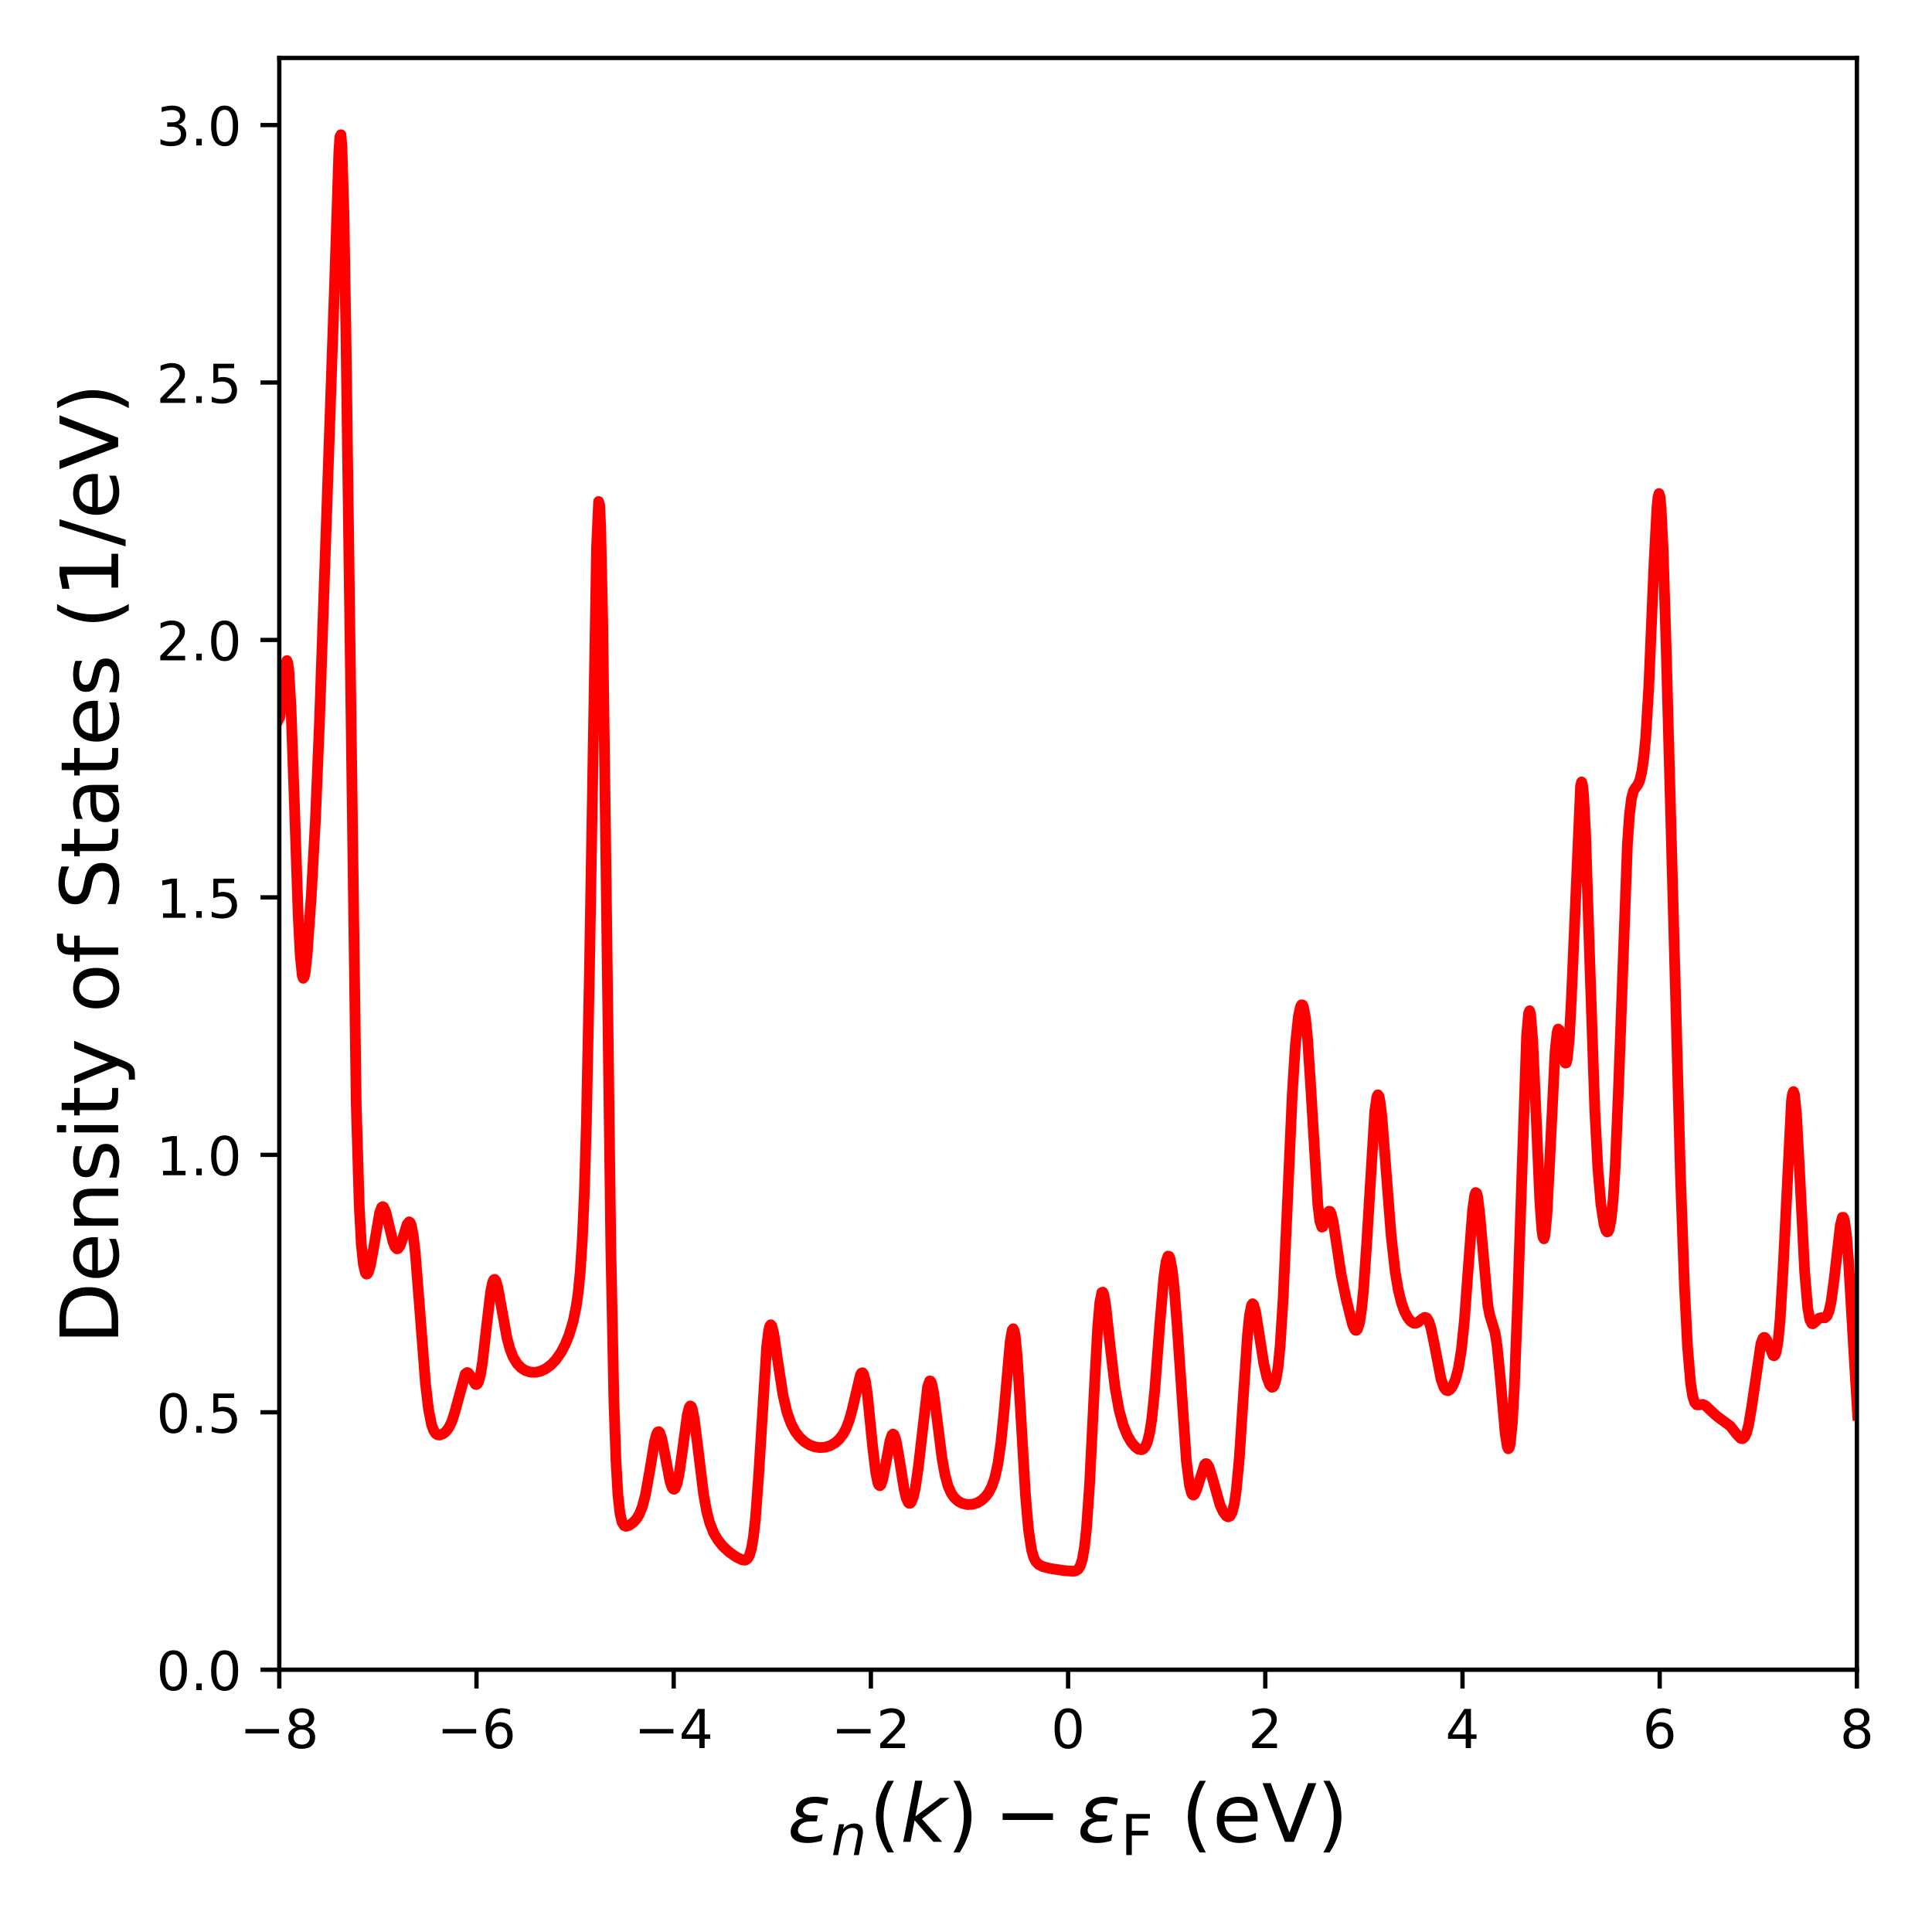 <?xml version="1.0" encoding="utf-8" standalone="no"?>
<!DOCTYPE svg PUBLIC "-//W3C//DTD SVG 1.1//EN"
  "http://www.w3.org/Graphics/SVG/1.1/DTD/svg11.dtd">
<!-- Created with matplotlib (https://matplotlib.org/) -->
<svg height="360pt" version="1.1" viewBox="0 0 360 360" width="360pt" xmlns="http://www.w3.org/2000/svg" xmlns:xlink="http://www.w3.org/1999/xlink">
 <defs>
  <style type="text/css">*{stroke-linecap:butt;stroke-linejoin:round;}</style>
 </defs>
 <g id="figure_1">
  <g id="patch_1">
   <path d="M 0 360 
L 360 360 
L 360 0 
L 0 0 
z
" style="fill:#ffffff;"/>
  </g>
  <g id="axes_1">
   <g id="patch_2">
    <path d="M 52.04 311.128 
L 346.005 311.128 
L 346.005 10.8 
L 52.04 10.8 
z
" style="fill:#ffffff;"/>
   </g>
   <g id="matplotlib.axis_1">
    <g id="xtick_1">
     <g id="line2d_1">
      <defs>
       <path d="M 0 0 
L 0 3.5 
" id="m573de0dcc3" style="stroke:#000000;stroke-width:0.8;"/>
      </defs>
      <g>
       <use style="stroke:#000000;stroke-width:0.8;" x="52.04" xlink:href="#m573de0dcc3" y="311.128"/>
      </g>
     </g>
     <g id="text_1">
      <!-- −8 -->
      <g transform="translate(44.669 325.726)scale(0.1 -0.1)">
       <defs>
        <path d="M 10.594 35.5 
L 73.188 35.5 
L 73.188 27.203 
L 10.594 27.203 
z
" id="DejaVuSans-8722"/>
        <path d="M 31.781 34.625 
Q 24.75 34.625 20.719 30.859 
Q 16.703 27.094 16.703 20.516 
Q 16.703 13.922 20.719 10.156 
Q 24.75 6.391 31.781 6.391 
Q 38.812 6.391 42.859 10.172 
Q 46.922 13.969 46.922 20.516 
Q 46.922 27.094 42.891 30.859 
Q 38.875 34.625 31.781 34.625 
z
M 21.922 38.812 
Q 15.578 40.375 12.031 44.719 
Q 8.5 49.078 8.5 55.328 
Q 8.5 64.062 14.719 69.141 
Q 20.953 74.219 31.781 74.219 
Q 42.672 74.219 48.875 69.141 
Q 55.078 64.062 55.078 55.328 
Q 55.078 49.078 51.531 44.719 
Q 48 40.375 41.703 38.812 
Q 48.828 37.156 52.797 32.312 
Q 56.781 27.484 56.781 20.516 
Q 56.781 9.906 50.312 4.234 
Q 43.844 -1.422 31.781 -1.422 
Q 19.734 -1.422 13.25 4.234 
Q 6.781 9.906 6.781 20.516 
Q 6.781 27.484 10.781 32.312 
Q 14.797 37.156 21.922 38.812 
z
M 18.312 54.391 
Q 18.312 48.734 21.844 45.562 
Q 25.391 42.391 31.781 42.391 
Q 38.141 42.391 41.719 45.562 
Q 45.312 48.734 45.312 54.391 
Q 45.312 60.062 41.719 63.234 
Q 38.141 66.406 31.781 66.406 
Q 25.391 66.406 21.844 63.234 
Q 18.312 60.062 18.312 54.391 
z
" id="DejaVuSans-56"/>
       </defs>
       <use xlink:href="#DejaVuSans-8722"/>
       <use x="83.789" xlink:href="#DejaVuSans-56"/>
      </g>
     </g>
    </g>
    <g id="xtick_2">
     <g id="line2d_2">
      <g>
       <use style="stroke:#000000;stroke-width:0.8;" x="88.786" xlink:href="#m573de0dcc3" y="311.128"/>
      </g>
     </g>
     <g id="text_2">
      <!-- −6 -->
      <g transform="translate(81.415 325.726)scale(0.1 -0.1)">
       <defs>
        <path d="M 33.016 40.375 
Q 26.375 40.375 22.484 35.828 
Q 18.609 31.297 18.609 23.391 
Q 18.609 15.531 22.484 10.953 
Q 26.375 6.391 33.016 6.391 
Q 39.656 6.391 43.531 10.953 
Q 47.406 15.531 47.406 23.391 
Q 47.406 31.297 43.531 35.828 
Q 39.656 40.375 33.016 40.375 
z
M 52.594 71.297 
L 52.594 62.312 
Q 48.875 64.062 45.094 64.984 
Q 41.312 65.922 37.594 65.922 
Q 27.828 65.922 22.672 59.328 
Q 17.531 52.734 16.797 39.406 
Q 19.672 43.656 24.016 45.922 
Q 28.375 48.188 33.594 48.188 
Q 44.578 48.188 50.953 41.516 
Q 57.328 34.859 57.328 23.391 
Q 57.328 12.156 50.688 5.359 
Q 44.047 -1.422 33.016 -1.422 
Q 20.359 -1.422 13.672 8.266 
Q 6.984 17.969 6.984 36.375 
Q 6.984 53.656 15.188 63.938 
Q 23.391 74.219 37.203 74.219 
Q 40.922 74.219 44.703 73.484 
Q 48.484 72.75 52.594 71.297 
z
" id="DejaVuSans-54"/>
       </defs>
       <use xlink:href="#DejaVuSans-8722"/>
       <use x="83.789" xlink:href="#DejaVuSans-54"/>
      </g>
     </g>
    </g>
    <g id="xtick_3">
     <g id="line2d_3">
      <g>
       <use style="stroke:#000000;stroke-width:0.8;" x="125.531" xlink:href="#m573de0dcc3" y="311.128"/>
      </g>
     </g>
     <g id="text_3">
      <!-- −4 -->
      <g transform="translate(118.16 325.726)scale(0.1 -0.1)">
       <defs>
        <path d="M 37.797 64.312 
L 12.891 25.391 
L 37.797 25.391 
z
M 35.203 72.906 
L 47.609 72.906 
L 47.609 25.391 
L 58.016 25.391 
L 58.016 17.188 
L 47.609 17.188 
L 47.609 0 
L 37.797 0 
L 37.797 17.188 
L 4.891 17.188 
L 4.891 26.703 
z
" id="DejaVuSans-52"/>
       </defs>
       <use xlink:href="#DejaVuSans-8722"/>
       <use x="83.789" xlink:href="#DejaVuSans-52"/>
      </g>
     </g>
    </g>
    <g id="xtick_4">
     <g id="line2d_4">
      <g>
       <use style="stroke:#000000;stroke-width:0.8;" x="162.277" xlink:href="#m573de0dcc3" y="311.128"/>
      </g>
     </g>
     <g id="text_4">
      <!-- −2 -->
      <g transform="translate(154.906 325.726)scale(0.1 -0.1)">
       <defs>
        <path d="M 19.188 8.297 
L 53.609 8.297 
L 53.609 0 
L 7.328 0 
L 7.328 8.297 
Q 12.938 14.109 22.625 23.891 
Q 32.328 33.688 34.812 36.531 
Q 39.547 41.844 41.422 45.531 
Q 43.312 49.219 43.312 52.781 
Q 43.312 58.594 39.234 62.25 
Q 35.156 65.922 28.609 65.922 
Q 23.969 65.922 18.812 64.312 
Q 13.672 62.703 7.812 59.422 
L 7.812 69.391 
Q 13.766 71.781 18.938 73 
Q 24.125 74.219 28.422 74.219 
Q 39.75 74.219 46.484 68.547 
Q 53.219 62.891 53.219 53.422 
Q 53.219 48.922 51.531 44.891 
Q 49.859 40.875 45.406 35.406 
Q 44.188 33.984 37.641 27.219 
Q 31.109 20.453 19.188 8.297 
z
" id="DejaVuSans-50"/>
       </defs>
       <use xlink:href="#DejaVuSans-8722"/>
       <use x="83.789" xlink:href="#DejaVuSans-50"/>
      </g>
     </g>
    </g>
    <g id="xtick_5">
     <g id="line2d_5">
      <g>
       <use style="stroke:#000000;stroke-width:0.8;" x="199.023" xlink:href="#m573de0dcc3" y="311.128"/>
      </g>
     </g>
     <g id="text_5">
      <!-- 0 -->
      <g transform="translate(195.841 325.726)scale(0.1 -0.1)">
       <defs>
        <path d="M 31.781 66.406 
Q 24.172 66.406 20.328 58.906 
Q 16.5 51.422 16.5 36.375 
Q 16.5 21.391 20.328 13.891 
Q 24.172 6.391 31.781 6.391 
Q 39.453 6.391 43.281 13.891 
Q 47.125 21.391 47.125 36.375 
Q 47.125 51.422 43.281 58.906 
Q 39.453 66.406 31.781 66.406 
z
M 31.781 74.219 
Q 44.047 74.219 50.516 64.516 
Q 56.984 54.828 56.984 36.375 
Q 56.984 17.969 50.516 8.266 
Q 44.047 -1.422 31.781 -1.422 
Q 19.531 -1.422 13.062 8.266 
Q 6.594 17.969 6.594 36.375 
Q 6.594 54.828 13.062 64.516 
Q 19.531 74.219 31.781 74.219 
z
" id="DejaVuSans-48"/>
       </defs>
       <use xlink:href="#DejaVuSans-48"/>
      </g>
     </g>
    </g>
    <g id="xtick_6">
     <g id="line2d_6">
      <g>
       <use style="stroke:#000000;stroke-width:0.8;" x="235.768" xlink:href="#m573de0dcc3" y="311.128"/>
      </g>
     </g>
     <g id="text_6">
      <!-- 2 -->
      <g transform="translate(232.587 325.726)scale(0.1 -0.1)">
       <use xlink:href="#DejaVuSans-50"/>
      </g>
     </g>
    </g>
    <g id="xtick_7">
     <g id="line2d_7">
      <g>
       <use style="stroke:#000000;stroke-width:0.8;" x="272.514" xlink:href="#m573de0dcc3" y="311.128"/>
      </g>
     </g>
     <g id="text_7">
      <!-- 4 -->
      <g transform="translate(269.332 325.726)scale(0.1 -0.1)">
       <use xlink:href="#DejaVuSans-52"/>
      </g>
     </g>
    </g>
    <g id="xtick_8">
     <g id="line2d_8">
      <g>
       <use style="stroke:#000000;stroke-width:0.8;" x="309.259" xlink:href="#m573de0dcc3" y="311.128"/>
      </g>
     </g>
     <g id="text_8">
      <!-- 6 -->
      <g transform="translate(306.078 325.726)scale(0.1 -0.1)">
       <use xlink:href="#DejaVuSans-54"/>
      </g>
     </g>
    </g>
    <g id="xtick_9">
     <g id="line2d_9">
      <g>
       <use style="stroke:#000000;stroke-width:0.8;" x="346.005" xlink:href="#m573de0dcc3" y="311.128"/>
      </g>
     </g>
     <g id="text_9">
      <!-- 8 -->
      <g transform="translate(342.824 325.726)scale(0.1 -0.1)">
       <use xlink:href="#DejaVuSans-56"/>
      </g>
     </g>
    </g>
    <g id="text_10">
     <!-- $\varepsilon_n(k) - \varepsilon_{\mathrm{F}}$ (eV) -->
     <g transform="translate(146.748 343.204)scale(0.15 -0.15)">
      <defs>
       <path d="M 19.734 29.5 
Q 14.453 30.672 12.156 33.844 
Q 10.453 36.078 10.453 39.109 
Q 10.453 47.406 18.359 52.25 
Q 24.609 56.062 34.188 56.062 
Q 37.891 56.062 41.938 55.469 
Q 46 54.891 50.531 53.719 
L 48.969 45.562 
Q 44.484 46.969 40.719 47.609 
Q 36.859 48.25 33.406 48.25 
Q 27.594 48.25 23.781 46 
Q 19.188 43.312 19.188 39.406 
Q 19.188 36.812 21.578 35.016 
Q 24.422 32.859 30.078 32.859 
L 37.641 32.859 
L 36.234 25.438 
L 29 25.438 
Q 22.266 25.438 18.312 22.953 
Q 12.938 19.578 12.938 14.312 
Q 12.938 10.984 15.828 8.797 
Q 19.438 6.062 26.812 6.062 
Q 31.344 6.062 35.688 6.938 
Q 40.047 7.859 43.844 9.672 
L 42.188 1.312 
Q 37.547 -0.047 33.297 -0.734 
Q 29.047 -1.422 25.141 -1.422 
Q 13.531 -1.422 8.062 3.031 
Q 3.906 6.453 3.906 12.203 
Q 3.906 19.969 9.375 24.75 
Q 13.422 28.328 19.734 29.5 
z
" id="DejaVuSans-Oblique-949"/>
       <path d="M 55.719 33.016 
L 49.312 0 
L 40.281 0 
L 46.688 32.672 
Q 47.125 34.969 47.359 36.719 
Q 47.609 38.484 47.609 39.5 
Q 47.609 43.609 45.016 45.891 
Q 42.438 48.188 37.797 48.188 
Q 30.562 48.188 25.344 43.375 
Q 20.125 38.578 18.5 30.328 
L 12.5 0 
L 3.516 0 
L 14.109 54.688 
L 23.094 54.688 
L 21.297 46.094 
Q 25.047 50.828 30.312 53.406 
Q 35.594 56 41.406 56 
Q 48.641 56 52.609 52.094 
Q 56.594 48.188 56.594 41.109 
Q 56.594 39.359 56.375 37.359 
Q 56.156 35.359 55.719 33.016 
z
" id="DejaVuSans-Oblique-110"/>
       <path d="M 31 75.875 
Q 24.469 64.656 21.281 53.656 
Q 18.109 42.672 18.109 31.391 
Q 18.109 20.125 21.312 9.062 
Q 24.516 -2 31 -13.188 
L 23.188 -13.188 
Q 15.875 -1.703 12.234 9.375 
Q 8.594 20.453 8.594 31.391 
Q 8.594 42.281 12.203 53.312 
Q 15.828 64.359 23.188 75.875 
z
" id="DejaVuSans-40"/>
       <path d="M 18.312 75.984 
L 27.297 75.984 
L 18.703 31.688 
L 49.516 54.688 
L 61.188 54.688 
L 26.812 28.516 
L 51.906 0 
L 41.016 0 
L 17.672 26.703 
L 12.5 0 
L 3.516 0 
z
" id="DejaVuSans-Oblique-107"/>
       <path d="M 8.016 75.875 
L 15.828 75.875 
Q 23.141 64.359 26.781 53.312 
Q 30.422 42.281 30.422 31.391 
Q 30.422 20.453 26.781 9.375 
Q 23.141 -1.703 15.828 -13.188 
L 8.016 -13.188 
Q 14.5 -2 17.703 9.062 
Q 20.906 20.125 20.906 31.391 
Q 20.906 42.672 17.703 53.656 
Q 14.5 64.656 8.016 75.875 
z
" id="DejaVuSans-41"/>
       <path d="M 9.812 72.906 
L 51.703 72.906 
L 51.703 64.594 
L 19.672 64.594 
L 19.672 43.109 
L 48.578 43.109 
L 48.578 34.812 
L 19.672 34.812 
L 19.672 0 
L 9.812 0 
z
" id="DejaVuSans-70"/>
       <path id="DejaVuSans-32"/>
       <path d="M 56.203 29.594 
L 56.203 25.203 
L 14.891 25.203 
Q 15.484 15.922 20.484 11.062 
Q 25.484 6.203 34.422 6.203 
Q 39.594 6.203 44.453 7.469 
Q 49.312 8.734 54.109 11.281 
L 54.109 2.781 
Q 49.266 0.734 44.188 -0.344 
Q 39.109 -1.422 33.891 -1.422 
Q 20.797 -1.422 13.156 6.188 
Q 5.516 13.812 5.516 26.812 
Q 5.516 40.234 12.766 48.109 
Q 20.016 56 32.328 56 
Q 43.359 56 49.781 48.891 
Q 56.203 41.797 56.203 29.594 
z
M 47.219 32.234 
Q 47.125 39.594 43.094 43.984 
Q 39.062 48.391 32.422 48.391 
Q 24.906 48.391 20.391 44.141 
Q 15.875 39.891 15.188 32.172 
z
" id="DejaVuSans-101"/>
       <path d="M 28.609 0 
L 0.781 72.906 
L 11.078 72.906 
L 34.188 11.531 
L 57.328 72.906 
L 67.578 72.906 
L 39.797 0 
z
" id="DejaVuSans-86"/>
      </defs>
      <use transform="translate(0 0.016)" xlink:href="#DejaVuSans-Oblique-949"/>
      <use transform="translate(54.053 -16.391)scale(0.7)" xlink:href="#DejaVuSans-Oblique-110"/>
      <use transform="translate(101.152 0.016)" xlink:href="#DejaVuSans-40"/>
      <use transform="translate(140.166 0.016)" xlink:href="#DejaVuSans-Oblique-107"/>
      <use transform="translate(198.076 0.016)" xlink:href="#DejaVuSans-41"/>
      <use transform="translate(256.572 0.016)" xlink:href="#DejaVuSans-8722"/>
      <use transform="translate(359.844 0.016)" xlink:href="#DejaVuSans-Oblique-949"/>
      <use transform="translate(413.896 -16.391)scale(0.7)" xlink:href="#DejaVuSans-70"/>
      <use transform="translate(456.895 0.016)" xlink:href="#DejaVuSans-32"/>
      <use transform="translate(488.682 0.016)" xlink:href="#DejaVuSans-40"/>
      <use transform="translate(527.695 0.016)" xlink:href="#DejaVuSans-101"/>
      <use transform="translate(589.219 0.016)" xlink:href="#DejaVuSans-86"/>
      <use transform="translate(657.627 0.016)" xlink:href="#DejaVuSans-41"/>
     </g>
    </g>
   </g>
   <g id="matplotlib.axis_2">
    <g id="ytick_1">
     <g id="line2d_10">
      <defs>
       <path d="M 0 0 
L -3.5 0 
" id="m8814172782" style="stroke:#000000;stroke-width:0.8;"/>
      </defs>
      <g>
       <use style="stroke:#000000;stroke-width:0.8;" x="52.04" xlink:href="#m8814172782" y="311.128"/>
      </g>
     </g>
     <g id="text_11">
      <!-- 0.0 -->
      <g transform="translate(29.137 314.927)scale(0.1 -0.1)">
       <defs>
        <path d="M 10.688 12.406 
L 21 12.406 
L 21 0 
L 10.688 0 
z
" id="DejaVuSans-46"/>
       </defs>
       <use xlink:href="#DejaVuSans-48"/>
       <use x="63.623" xlink:href="#DejaVuSans-46"/>
       <use x="95.41" xlink:href="#DejaVuSans-48"/>
      </g>
     </g>
    </g>
    <g id="ytick_2">
     <g id="line2d_11">
      <g>
       <use style="stroke:#000000;stroke-width:0.8;" x="52.04" xlink:href="#m8814172782" y="263.157"/>
      </g>
     </g>
     <g id="text_12">
      <!-- 0.5 -->
      <g transform="translate(29.137 266.956)scale(0.1 -0.1)">
       <defs>
        <path d="M 10.797 72.906 
L 49.516 72.906 
L 49.516 64.594 
L 19.828 64.594 
L 19.828 46.734 
Q 21.969 47.469 24.109 47.828 
Q 26.266 48.188 28.422 48.188 
Q 40.625 48.188 47.75 41.5 
Q 54.891 34.812 54.891 23.391 
Q 54.891 11.625 47.562 5.094 
Q 40.234 -1.422 26.906 -1.422 
Q 22.312 -1.422 17.547 -0.641 
Q 12.797 0.141 7.719 1.703 
L 7.719 11.625 
Q 12.109 9.234 16.797 8.062 
Q 21.484 6.891 26.703 6.891 
Q 35.156 6.891 40.078 11.328 
Q 45.016 15.766 45.016 23.391 
Q 45.016 31 40.078 35.438 
Q 35.156 39.891 26.703 39.891 
Q 22.75 39.891 18.812 39.016 
Q 14.891 38.141 10.797 36.281 
z
" id="DejaVuSans-53"/>
       </defs>
       <use xlink:href="#DejaVuSans-48"/>
       <use x="63.623" xlink:href="#DejaVuSans-46"/>
       <use x="95.41" xlink:href="#DejaVuSans-53"/>
      </g>
     </g>
    </g>
    <g id="ytick_3">
     <g id="line2d_12">
      <g>
       <use style="stroke:#000000;stroke-width:0.8;" x="52.04" xlink:href="#m8814172782" y="215.186"/>
      </g>
     </g>
     <g id="text_13">
      <!-- 1.0 -->
      <g transform="translate(29.137 218.985)scale(0.1 -0.1)">
       <defs>
        <path d="M 12.406 8.297 
L 28.516 8.297 
L 28.516 63.922 
L 10.984 60.406 
L 10.984 69.391 
L 28.422 72.906 
L 38.281 72.906 
L 38.281 8.297 
L 54.391 8.297 
L 54.391 0 
L 12.406 0 
z
" id="DejaVuSans-49"/>
       </defs>
       <use xlink:href="#DejaVuSans-49"/>
       <use x="63.623" xlink:href="#DejaVuSans-46"/>
       <use x="95.41" xlink:href="#DejaVuSans-48"/>
      </g>
     </g>
    </g>
    <g id="ytick_4">
     <g id="line2d_13">
      <g>
       <use style="stroke:#000000;stroke-width:0.8;" x="52.04" xlink:href="#m8814172782" y="167.214"/>
      </g>
     </g>
     <g id="text_14">
      <!-- 1.5 -->
      <g transform="translate(29.137 171.014)scale(0.1 -0.1)">
       <use xlink:href="#DejaVuSans-49"/>
       <use x="63.623" xlink:href="#DejaVuSans-46"/>
       <use x="95.41" xlink:href="#DejaVuSans-53"/>
      </g>
     </g>
    </g>
    <g id="ytick_5">
     <g id="line2d_14">
      <g>
       <use style="stroke:#000000;stroke-width:0.8;" x="52.04" xlink:href="#m8814172782" y="119.243"/>
      </g>
     </g>
     <g id="text_15">
      <!-- 2.0 -->
      <g transform="translate(29.137 123.042)scale(0.1 -0.1)">
       <use xlink:href="#DejaVuSans-50"/>
       <use x="63.623" xlink:href="#DejaVuSans-46"/>
       <use x="95.41" xlink:href="#DejaVuSans-48"/>
      </g>
     </g>
    </g>
    <g id="ytick_6">
     <g id="line2d_15">
      <g>
       <use style="stroke:#000000;stroke-width:0.8;" x="52.04" xlink:href="#m8814172782" y="71.272"/>
      </g>
     </g>
     <g id="text_16">
      <!-- 2.5 -->
      <g transform="translate(29.137 75.071)scale(0.1 -0.1)">
       <use xlink:href="#DejaVuSans-50"/>
       <use x="63.623" xlink:href="#DejaVuSans-46"/>
       <use x="95.41" xlink:href="#DejaVuSans-53"/>
      </g>
     </g>
    </g>
    <g id="ytick_7">
     <g id="line2d_16">
      <g>
       <use style="stroke:#000000;stroke-width:0.8;" x="52.04" xlink:href="#m8814172782" y="23.301"/>
      </g>
     </g>
     <g id="text_17">
      <!-- 3.0 -->
      <g transform="translate(29.137 27.1)scale(0.1 -0.1)">
       <defs>
        <path d="M 40.578 39.312 
Q 47.656 37.797 51.625 33 
Q 55.609 28.219 55.609 21.188 
Q 55.609 10.406 48.188 4.484 
Q 40.766 -1.422 27.094 -1.422 
Q 22.516 -1.422 17.656 -0.516 
Q 12.797 0.391 7.625 2.203 
L 7.625 11.719 
Q 11.719 9.328 16.594 8.109 
Q 21.484 6.891 26.812 6.891 
Q 36.078 6.891 40.938 10.547 
Q 45.797 14.203 45.797 21.188 
Q 45.797 27.641 41.281 31.266 
Q 36.766 34.906 28.719 34.906 
L 20.219 34.906 
L 20.219 43.016 
L 29.109 43.016 
Q 36.375 43.016 40.234 45.922 
Q 44.094 48.828 44.094 54.297 
Q 44.094 59.906 40.109 62.906 
Q 36.141 65.922 28.719 65.922 
Q 24.656 65.922 20.016 65.031 
Q 15.375 64.156 9.812 62.312 
L 9.812 71.094 
Q 15.438 72.656 20.344 73.438 
Q 25.25 74.219 29.594 74.219 
Q 40.828 74.219 47.359 69.109 
Q 53.906 64.016 53.906 55.328 
Q 53.906 49.266 50.438 45.094 
Q 46.969 40.922 40.578 39.312 
z
" id="DejaVuSans-51"/>
       </defs>
       <use xlink:href="#DejaVuSans-51"/>
       <use x="63.623" xlink:href="#DejaVuSans-46"/>
       <use x="95.41" xlink:href="#DejaVuSans-48"/>
      </g>
     </g>
    </g>
    <g id="text_18">
     <!-- Density of States (1/eV) -->
     <g transform="translate(22.017 250.513)rotate(-90)scale(0.15 -0.15)">
      <defs>
       <path d="M 19.672 64.797 
L 19.672 8.109 
L 31.594 8.109 
Q 46.688 8.109 53.688 14.938 
Q 60.688 21.781 60.688 36.531 
Q 60.688 51.172 53.688 57.984 
Q 46.688 64.797 31.594 64.797 
z
M 9.812 72.906 
L 30.078 72.906 
Q 51.266 72.906 61.172 64.094 
Q 71.094 55.281 71.094 36.531 
Q 71.094 17.672 61.125 8.828 
Q 51.172 0 30.078 0 
L 9.812 0 
z
" id="DejaVuSans-68"/>
       <path d="M 54.891 33.016 
L 54.891 0 
L 45.906 0 
L 45.906 32.719 
Q 45.906 40.484 42.875 44.328 
Q 39.844 48.188 33.797 48.188 
Q 26.516 48.188 22.312 43.547 
Q 18.109 38.922 18.109 30.906 
L 18.109 0 
L 9.078 0 
L 9.078 54.688 
L 18.109 54.688 
L 18.109 46.188 
Q 21.344 51.125 25.703 53.562 
Q 30.078 56 35.797 56 
Q 45.219 56 50.047 50.172 
Q 54.891 44.344 54.891 33.016 
z
" id="DejaVuSans-110"/>
       <path d="M 44.281 53.078 
L 44.281 44.578 
Q 40.484 46.531 36.375 47.5 
Q 32.281 48.484 27.875 48.484 
Q 21.188 48.484 17.844 46.438 
Q 14.5 44.391 14.5 40.281 
Q 14.5 37.156 16.891 35.375 
Q 19.281 33.594 26.516 31.984 
L 29.594 31.297 
Q 39.156 29.25 43.188 25.516 
Q 47.219 21.781 47.219 15.094 
Q 47.219 7.469 41.188 3.016 
Q 35.156 -1.422 24.609 -1.422 
Q 20.219 -1.422 15.453 -0.562 
Q 10.688 0.297 5.422 2 
L 5.422 11.281 
Q 10.406 8.688 15.234 7.391 
Q 20.062 6.109 24.812 6.109 
Q 31.156 6.109 34.562 8.281 
Q 37.984 10.453 37.984 14.406 
Q 37.984 18.062 35.516 20.016 
Q 33.062 21.969 24.703 23.781 
L 21.578 24.516 
Q 13.234 26.266 9.516 29.906 
Q 5.812 33.547 5.812 39.891 
Q 5.812 47.609 11.281 51.797 
Q 16.75 56 26.812 56 
Q 31.781 56 36.172 55.266 
Q 40.578 54.547 44.281 53.078 
z
" id="DejaVuSans-115"/>
       <path d="M 9.422 54.688 
L 18.406 54.688 
L 18.406 0 
L 9.422 0 
z
M 9.422 75.984 
L 18.406 75.984 
L 18.406 64.594 
L 9.422 64.594 
z
" id="DejaVuSans-105"/>
       <path d="M 18.312 70.219 
L 18.312 54.688 
L 36.812 54.688 
L 36.812 47.703 
L 18.312 47.703 
L 18.312 18.016 
Q 18.312 11.328 20.141 9.422 
Q 21.969 7.516 27.594 7.516 
L 36.812 7.516 
L 36.812 0 
L 27.594 0 
Q 17.188 0 13.234 3.875 
Q 9.281 7.766 9.281 18.016 
L 9.281 47.703 
L 2.688 47.703 
L 2.688 54.688 
L 9.281 54.688 
L 9.281 70.219 
z
" id="DejaVuSans-116"/>
       <path d="M 32.172 -5.078 
Q 28.375 -14.844 24.75 -17.812 
Q 21.141 -20.797 15.094 -20.797 
L 7.906 -20.797 
L 7.906 -13.281 
L 13.188 -13.281 
Q 16.891 -13.281 18.938 -11.516 
Q 21 -9.766 23.484 -3.219 
L 25.094 0.875 
L 2.984 54.688 
L 12.5 54.688 
L 29.594 11.922 
L 46.688 54.688 
L 56.203 54.688 
z
" id="DejaVuSans-121"/>
       <path d="M 30.609 48.391 
Q 23.391 48.391 19.188 42.75 
Q 14.984 37.109 14.984 27.297 
Q 14.984 17.484 19.156 11.844 
Q 23.344 6.203 30.609 6.203 
Q 37.797 6.203 41.984 11.859 
Q 46.188 17.531 46.188 27.297 
Q 46.188 37.016 41.984 42.703 
Q 37.797 48.391 30.609 48.391 
z
M 30.609 56 
Q 42.328 56 49.016 48.375 
Q 55.719 40.766 55.719 27.297 
Q 55.719 13.875 49.016 6.219 
Q 42.328 -1.422 30.609 -1.422 
Q 18.844 -1.422 12.172 6.219 
Q 5.516 13.875 5.516 27.297 
Q 5.516 40.766 12.172 48.375 
Q 18.844 56 30.609 56 
z
" id="DejaVuSans-111"/>
       <path d="M 37.109 75.984 
L 37.109 68.5 
L 28.516 68.5 
Q 23.688 68.5 21.797 66.547 
Q 19.922 64.594 19.922 59.516 
L 19.922 54.688 
L 34.719 54.688 
L 34.719 47.703 
L 19.922 47.703 
L 19.922 0 
L 10.891 0 
L 10.891 47.703 
L 2.297 47.703 
L 2.297 54.688 
L 10.891 54.688 
L 10.891 58.5 
Q 10.891 67.625 15.141 71.797 
Q 19.391 75.984 28.609 75.984 
z
" id="DejaVuSans-102"/>
       <path d="M 53.516 70.516 
L 53.516 60.891 
Q 47.906 63.578 42.922 64.891 
Q 37.938 66.219 33.297 66.219 
Q 25.25 66.219 20.875 63.094 
Q 16.5 59.969 16.5 54.203 
Q 16.5 49.359 19.406 46.891 
Q 22.312 44.438 30.422 42.922 
L 36.375 41.703 
Q 47.406 39.594 52.656 34.297 
Q 57.906 29 57.906 20.125 
Q 57.906 9.516 50.797 4.047 
Q 43.703 -1.422 29.984 -1.422 
Q 24.812 -1.422 18.969 -0.25 
Q 13.141 0.922 6.891 3.219 
L 6.891 13.375 
Q 12.891 10.016 18.656 8.297 
Q 24.422 6.594 29.984 6.594 
Q 38.422 6.594 43.016 9.906 
Q 47.609 13.234 47.609 19.391 
Q 47.609 24.75 44.312 27.781 
Q 41.016 30.812 33.5 32.328 
L 27.484 33.5 
Q 16.453 35.688 11.516 40.375 
Q 6.594 45.062 6.594 53.422 
Q 6.594 63.094 13.406 68.656 
Q 20.219 74.219 32.172 74.219 
Q 37.312 74.219 42.625 73.281 
Q 47.953 72.359 53.516 70.516 
z
" id="DejaVuSans-83"/>
       <path d="M 34.281 27.484 
Q 23.391 27.484 19.188 25 
Q 14.984 22.516 14.984 16.5 
Q 14.984 11.719 18.141 8.906 
Q 21.297 6.109 26.703 6.109 
Q 34.188 6.109 38.703 11.406 
Q 43.219 16.703 43.219 25.484 
L 43.219 27.484 
z
M 52.203 31.203 
L 52.203 0 
L 43.219 0 
L 43.219 8.297 
Q 40.141 3.328 35.547 0.953 
Q 30.953 -1.422 24.312 -1.422 
Q 15.922 -1.422 10.953 3.297 
Q 6 8.016 6 15.922 
Q 6 25.141 12.172 29.828 
Q 18.359 34.516 30.609 34.516 
L 43.219 34.516 
L 43.219 35.406 
Q 43.219 41.609 39.141 45 
Q 35.062 48.391 27.688 48.391 
Q 23 48.391 18.547 47.266 
Q 14.109 46.141 10.016 43.891 
L 10.016 52.203 
Q 14.938 54.109 19.578 55.047 
Q 24.219 56 28.609 56 
Q 40.484 56 46.344 49.844 
Q 52.203 43.703 52.203 31.203 
z
" id="DejaVuSans-97"/>
       <path d="M 25.391 72.906 
L 33.688 72.906 
L 8.297 -9.281 
L 0 -9.281 
z
" id="DejaVuSans-47"/>
      </defs>
      <use xlink:href="#DejaVuSans-68"/>
      <use x="77.002" xlink:href="#DejaVuSans-101"/>
      <use x="138.525" xlink:href="#DejaVuSans-110"/>
      <use x="201.904" xlink:href="#DejaVuSans-115"/>
      <use x="254.004" xlink:href="#DejaVuSans-105"/>
      <use x="281.787" xlink:href="#DejaVuSans-116"/>
      <use x="320.996" xlink:href="#DejaVuSans-121"/>
      <use x="380.176" xlink:href="#DejaVuSans-32"/>
      <use x="411.963" xlink:href="#DejaVuSans-111"/>
      <use x="473.145" xlink:href="#DejaVuSans-102"/>
      <use x="508.35" xlink:href="#DejaVuSans-32"/>
      <use x="540.137" xlink:href="#DejaVuSans-83"/>
      <use x="603.613" xlink:href="#DejaVuSans-116"/>
      <use x="642.822" xlink:href="#DejaVuSans-97"/>
      <use x="704.102" xlink:href="#DejaVuSans-116"/>
      <use x="743.311" xlink:href="#DejaVuSans-101"/>
      <use x="804.834" xlink:href="#DejaVuSans-115"/>
      <use x="856.934" xlink:href="#DejaVuSans-32"/>
      <use x="888.721" xlink:href="#DejaVuSans-40"/>
      <use x="927.734" xlink:href="#DejaVuSans-49"/>
      <use x="991.357" xlink:href="#DejaVuSans-47"/>
      <use x="1025.049" xlink:href="#DejaVuSans-101"/>
      <use x="1086.572" xlink:href="#DejaVuSans-86"/>
      <use x="1154.98" xlink:href="#DejaVuSans-41"/>
     </g>
    </g>
   </g>
   <g id="line2d_17">
    <path clip-path="url(#p4e0ca895d5)" d="M 51.946 134.026 
L 52.136 133.658 
L 52.516 130.807 
L 53.275 123.566 
L 53.465 123.093 
L 53.654 123.616 
L 53.844 125.247 
L 54.224 131.833 
L 54.793 147.895 
L 55.553 170.37 
L 55.932 177.883 
L 56.312 181.725 
L 56.502 182.287 
L 56.691 182.037 
L 56.881 181.079 
L 57.261 177.514 
L 58.02 166.635 
L 58.779 152.731 
L 59.538 134.325 
L 62.385 51.751 
L 63.145 28.136 
L 63.335 25.497 
L 63.524 25.101 
L 63.714 27.287 
L 64.094 39.992 
L 64.473 63.062 
L 66.371 205.471 
L 66.941 224.793 
L 67.32 231.756 
L 67.7 235.528 
L 68.08 237.165 
L 68.269 237.412 
L 68.459 237.36 
L 68.649 237.049 
L 69.029 235.776 
L 69.598 232.657 
L 70.737 225.973 
L 71.116 224.97 
L 71.306 224.836 
L 71.496 224.944 
L 71.876 225.807 
L 72.445 228.141 
L 73.204 231.315 
L 73.584 232.3 
L 73.964 232.698 
L 74.153 232.667 
L 74.533 232.168 
L 75.102 230.558 
L 75.862 228.134 
L 76.241 227.67 
L 76.431 227.811 
L 76.621 228.258 
L 77 230.175 
L 77.38 233.464 
L 78.139 243.064 
L 79.278 257.775 
L 79.848 262.604 
L 80.417 265.477 
L 80.797 266.535 
L 81.176 267.113 
L 81.556 267.363 
L 81.935 267.4 
L 82.505 267.2 
L 83.074 266.757 
L 83.644 266.01 
L 84.213 264.81 
L 84.782 263.016 
L 86.68 256.032 
L 87.06 255.749 
L 87.25 255.826 
L 87.629 256.323 
L 88.579 257.939 
L 88.768 257.993 
L 88.958 257.868 
L 89.148 257.533 
L 89.528 256.162 
L 89.907 253.835 
L 90.666 247.115 
L 91.426 240.704 
L 91.805 238.894 
L 91.995 238.474 
L 92.185 238.385 
L 92.375 238.608 
L 92.754 239.85 
L 93.324 242.961 
L 94.462 249.281 
L 95.032 251.394 
L 95.601 252.848 
L 96.36 254.103 
L 97.12 254.886 
L 97.879 255.37 
L 98.828 255.674 
L 99.777 255.709 
L 100.726 255.503 
L 101.675 255.06 
L 102.624 254.363 
L 103.573 253.373 
L 104.522 252.018 
L 105.281 250.59 
L 106.041 248.737 
L 106.8 246.204 
L 107.369 243.437 
L 107.749 240.758 
L 108.128 236.867 
L 108.508 230.998 
L 108.888 222.135 
L 109.267 209.194 
L 109.837 180.822 
L 111.165 101.754 
L 111.545 93.449 
L 111.735 94.076 
L 111.924 98.068 
L 112.304 115.485 
L 112.873 158.284 
L 113.823 232.718 
L 114.392 260.99 
L 114.772 272.123 
L 115.151 278.631 
L 115.531 282.053 
L 115.91 283.646 
L 116.29 284.263 
L 116.67 284.402 
L 117.239 284.227 
L 117.998 283.682 
L 118.568 283.061 
L 119.137 282.139 
L 119.706 280.706 
L 120.276 278.506 
L 121.035 274.247 
L 121.984 268.545 
L 122.364 267.173 
L 122.554 266.838 
L 122.743 266.763 
L 122.933 266.95 
L 123.313 268.046 
L 123.882 270.953 
L 124.831 275.977 
L 125.211 277.123 
L 125.401 277.414 
L 125.59 277.501 
L 125.78 277.375 
L 126.16 276.463 
L 126.539 274.689 
L 127.109 270.714 
L 128.058 263.675 
L 128.437 262.207 
L 128.627 261.974 
L 128.817 262.103 
L 129.007 262.588 
L 129.386 264.517 
L 129.956 269.04 
L 131.095 278.388 
L 131.664 281.563 
L 132.234 283.74 
L 132.993 285.646 
L 133.752 286.94 
L 134.701 288.122 
L 135.84 289.182 
L 137.168 290.112 
L 138.307 290.666 
L 138.877 290.707 
L 139.256 290.478 
L 139.636 289.849 
L 140.016 288.569 
L 140.395 286.337 
L 140.775 282.886 
L 141.344 275.228 
L 142.863 250.865 
L 143.242 247.833 
L 143.432 247.092 
L 143.622 246.848 
L 143.812 247.055 
L 144.191 248.556 
L 144.95 253.797 
L 145.899 259.971 
L 146.659 263.212 
L 147.418 265.309 
L 148.177 266.731 
L 148.936 267.748 
L 149.885 268.644 
L 150.834 269.237 
L 151.783 269.591 
L 152.732 269.736 
L 153.681 269.68 
L 154.63 269.41 
L 155.58 268.886 
L 156.339 268.223 
L 157.098 267.237 
L 157.667 266.167 
L 158.237 264.666 
L 158.806 262.602 
L 160.325 256.189 
L 160.514 255.861 
L 160.704 255.789 
L 160.894 256.011 
L 161.274 257.411 
L 161.653 260.046 
L 162.602 269.524 
L 163.172 274.337 
L 163.551 276.219 
L 163.741 276.69 
L 163.931 276.847 
L 164.121 276.705 
L 164.5 275.63 
L 165.07 272.658 
L 165.829 268.492 
L 166.209 267.379 
L 166.398 267.219 
L 166.588 267.345 
L 166.968 268.429 
L 167.537 271.62 
L 168.486 277.577 
L 168.866 279.138 
L 169.245 279.983 
L 169.435 280.129 
L 169.625 280.094 
L 169.815 279.877 
L 170.194 278.898 
L 170.574 277.18 
L 171.143 273.213 
L 172.852 258.37 
L 173.231 257.326 
L 173.421 257.377 
L 173.611 257.803 
L 173.991 259.639 
L 174.56 264.009 
L 175.509 271.587 
L 176.078 274.785 
L 176.648 276.878 
L 177.217 278.191 
L 177.787 279.029 
L 178.546 279.726 
L 179.305 280.131 
L 180.254 280.352 
L 181.203 280.311 
L 182.152 280.009 
L 182.911 279.552 
L 183.671 278.843 
L 184.24 278.072 
L 184.809 276.976 
L 185.379 275.332 
L 185.948 272.755 
L 186.518 268.739 
L 187.087 263.001 
L 188.226 250.058 
L 188.606 247.857 
L 188.795 247.596 
L 188.985 247.974 
L 189.175 249.008 
L 189.555 252.928 
L 190.124 262.162 
L 191.073 278.481 
L 191.642 285.042 
L 192.212 288.774 
L 192.591 290.126 
L 192.971 290.916 
L 193.54 291.527 
L 194.3 291.902 
L 195.628 292.249 
L 198.096 292.636 
L 199.994 292.785 
L 200.563 292.655 
L 200.943 292.359 
L 201.322 291.706 
L 201.702 290.439 
L 202.082 288.223 
L 202.461 284.709 
L 203.031 276.555 
L 203.98 257.487 
L 204.549 247.204 
L 204.929 242.777 
L 205.308 240.833 
L 205.498 240.774 
L 205.688 241.253 
L 206.068 243.497 
L 206.827 250.523 
L 207.776 258.57 
L 208.535 262.804 
L 209.294 265.566 
L 210.053 267.442 
L 210.813 268.753 
L 211.572 269.64 
L 212.141 270.037 
L 212.711 270.14 
L 213.09 269.962 
L 213.47 269.472 
L 213.85 268.52 
L 214.229 266.916 
L 214.609 264.474 
L 215.178 259.024 
L 216.127 246.563 
L 216.886 237.768 
L 217.266 235.147 
L 217.646 234.052 
L 217.835 234.093 
L 218.025 234.521 
L 218.405 236.494 
L 218.784 239.867 
L 219.354 247.15 
L 221.062 272.174 
L 221.631 276.706 
L 222.011 278.189 
L 222.201 278.512 
L 222.391 278.587 
L 222.581 278.442 
L 222.96 277.62 
L 224.479 272.874 
L 224.668 272.724 
L 224.858 272.746 
L 225.238 273.277 
L 225.807 275.009 
L 227.326 280.401 
L 227.895 281.669 
L 228.464 282.446 
L 228.844 282.647 
L 229.224 282.482 
L 229.603 281.768 
L 229.983 280.266 
L 230.363 277.725 
L 230.932 271.636 
L 231.691 260.074 
L 232.45 248.793 
L 232.83 245.065 
L 233.21 243.182 
L 233.399 242.935 
L 233.589 243.105 
L 233.969 244.464 
L 234.538 248.008 
L 235.487 254.087 
L 236.057 256.61 
L 236.626 258.114 
L 237.006 258.494 
L 237.195 258.455 
L 237.385 258.232 
L 237.765 257.093 
L 238.144 254.766 
L 238.524 250.933 
L 239.094 241.972 
L 239.853 225.124 
L 240.802 203.776 
L 241.371 194.772 
L 241.941 189.358 
L 242.32 187.584 
L 242.51 187.233 
L 242.7 187.255 
L 242.89 187.668 
L 243.269 189.749 
L 243.649 193.574 
L 244.218 202.227 
L 245.547 224.339 
L 245.926 227.512 
L 246.306 228.654 
L 246.496 228.585 
L 246.875 227.641 
L 247.445 225.931 
L 247.635 225.691 
L 247.825 225.725 
L 248.014 226.056 
L 248.394 227.567 
L 248.963 231.259 
L 249.912 237.57 
L 250.861 242.172 
L 252 246.74 
L 252.38 247.652 
L 252.57 247.87 
L 252.759 247.89 
L 252.949 247.681 
L 253.329 246.461 
L 253.708 243.996 
L 254.088 240.14 
L 254.657 231.817 
L 256.176 206.953 
L 256.556 204.366 
L 256.745 203.994 
L 256.935 204.235 
L 257.125 205.051 
L 257.505 208.164 
L 258.264 217.911 
L 259.213 230.167 
L 259.972 236.972 
L 260.541 240.345 
L 261.111 242.672 
L 261.68 244.295 
L 262.25 245.427 
L 262.819 246.167 
L 263.388 246.539 
L 263.768 246.573 
L 264.148 246.437 
L 264.907 245.816 
L 265.476 245.464 
L 265.856 245.588 
L 266.236 246.191 
L 266.615 247.358 
L 267.185 250.055 
L 268.513 256.981 
L 269.083 258.572 
L 269.462 259.048 
L 269.842 259.132 
L 270.221 258.9 
L 270.601 258.401 
L 271.17 257.146 
L 271.74 255.038 
L 272.309 251.508 
L 272.879 245.947 
L 273.638 235.574 
L 274.397 225.532 
L 274.777 222.737 
L 274.967 222.216 
L 275.156 222.33 
L 275.346 223.069 
L 275.726 226.192 
L 277.244 243.283 
L 277.624 245.175 
L 278.573 248.275 
L 278.952 250.692 
L 279.522 256.383 
L 280.471 267.129 
L 280.851 269.537 
L 281.04 269.961 
L 281.23 269.773 
L 281.42 268.924 
L 281.8 265.116 
L 282.179 258.459 
L 282.749 243.689 
L 284.457 193.024 
L 284.836 188.747 
L 285.026 188.338 
L 285.216 189.092 
L 285.596 193.779 
L 286.165 206.301 
L 286.924 223.796 
L 287.304 229.128 
L 287.494 230.462 
L 287.683 230.83 
L 287.873 230.223 
L 288.253 226.266 
L 288.822 215.195 
L 289.771 195.908 
L 290.151 192.324 
L 290.341 191.748 
L 290.531 191.902 
L 290.91 193.801 
L 291.48 197.496 
L 291.669 198.085 
L 291.859 198.052 
L 292.049 197.275 
L 292.429 193.243 
L 292.808 185.98 
L 294.516 146.397 
L 294.706 145.705 
L 294.896 146.333 
L 295.086 148.266 
L 295.465 155.649 
L 296.225 179.012 
L 297.174 206.979 
L 297.743 217.803 
L 298.313 224.435 
L 298.882 228.122 
L 299.262 229.325 
L 299.451 229.552 
L 299.641 229.5 
L 299.831 229.131 
L 300.211 227.243 
L 300.59 223.457 
L 300.97 217.406 
L 301.539 203.991 
L 303.247 157.243 
L 303.627 151.841 
L 304.007 148.767 
L 304.386 147.342 
L 304.766 146.75 
L 305.145 146.287 
L 305.525 145.454 
L 305.905 143.908 
L 306.284 141.326 
L 306.664 137.329 
L 307.233 127.958 
L 308.182 105.377 
L 308.752 94.477 
L 308.942 92.627 
L 309.131 91.969 
L 309.321 92.597 
L 309.511 94.54 
L 309.891 102.129 
L 310.46 120.519 
L 313.117 218.727 
L 313.876 239.829 
L 314.446 250.937 
L 315.015 257.69 
L 315.395 260.123 
L 315.775 261.338 
L 316.154 261.759 
L 316.534 261.777 
L 317.293 261.688 
L 317.862 261.961 
L 318.811 262.886 
L 319.95 263.911 
L 322.418 265.729 
L 323.557 267.194 
L 324.316 267.992 
L 324.695 268.079 
L 325.075 267.782 
L 325.455 266.959 
L 325.834 265.504 
L 326.404 262.127 
L 328.112 250.405 
L 328.491 249.383 
L 328.681 249.2 
L 328.871 249.222 
L 329.251 249.777 
L 330.389 252.555 
L 330.579 252.636 
L 330.769 252.453 
L 330.959 251.947 
L 331.339 249.746 
L 331.718 245.667 
L 332.288 235.838 
L 333.806 205.253 
L 333.996 203.843 
L 334.186 203.399 
L 334.375 203.935 
L 334.755 207.728 
L 335.324 218.237 
L 336.273 237.031 
L 336.843 243.71 
L 337.222 245.863 
L 337.602 246.633 
L 337.792 246.67 
L 338.171 246.378 
L 338.931 245.639 
L 339.31 245.541 
L 340.07 245.55 
L 340.449 245.2 
L 340.829 244.257 
L 341.208 242.512 
L 341.778 238.302 
L 342.917 228.296 
L 343.296 226.838 
L 343.486 226.826 
L 343.676 227.353 
L 344.055 230.052 
L 344.435 234.735 
L 345.194 247.727 
L 346.143 263.705 
L 346.143 263.705 
" style="fill:none;stroke:#ff0000;stroke-linecap:square;stroke-width:2;"/>
   </g>
   <g id="patch_3">
    <path d="M 52.04 311.128 
L 52.04 10.8 
" style="fill:none;stroke:#000000;stroke-linecap:square;stroke-linejoin:miter;stroke-width:0.8;"/>
   </g>
   <g id="patch_4">
    <path d="M 346.005 311.128 
L 346.005 10.8 
" style="fill:none;stroke:#000000;stroke-linecap:square;stroke-linejoin:miter;stroke-width:0.8;"/>
   </g>
   <g id="patch_5">
    <path d="M 52.04 311.128 
L 346.005 311.128 
" style="fill:none;stroke:#000000;stroke-linecap:square;stroke-linejoin:miter;stroke-width:0.8;"/>
   </g>
   <g id="patch_6">
    <path d="M 52.04 10.8 
L 346.005 10.8 
" style="fill:none;stroke:#000000;stroke-linecap:square;stroke-linejoin:miter;stroke-width:0.8;"/>
   </g>
  </g>
 </g>
 <defs>
  <clipPath id="p4e0ca895d5">
   <rect height="300.328" width="293.965" x="52.04" y="10.8"/>
  </clipPath>
 </defs>
</svg>
